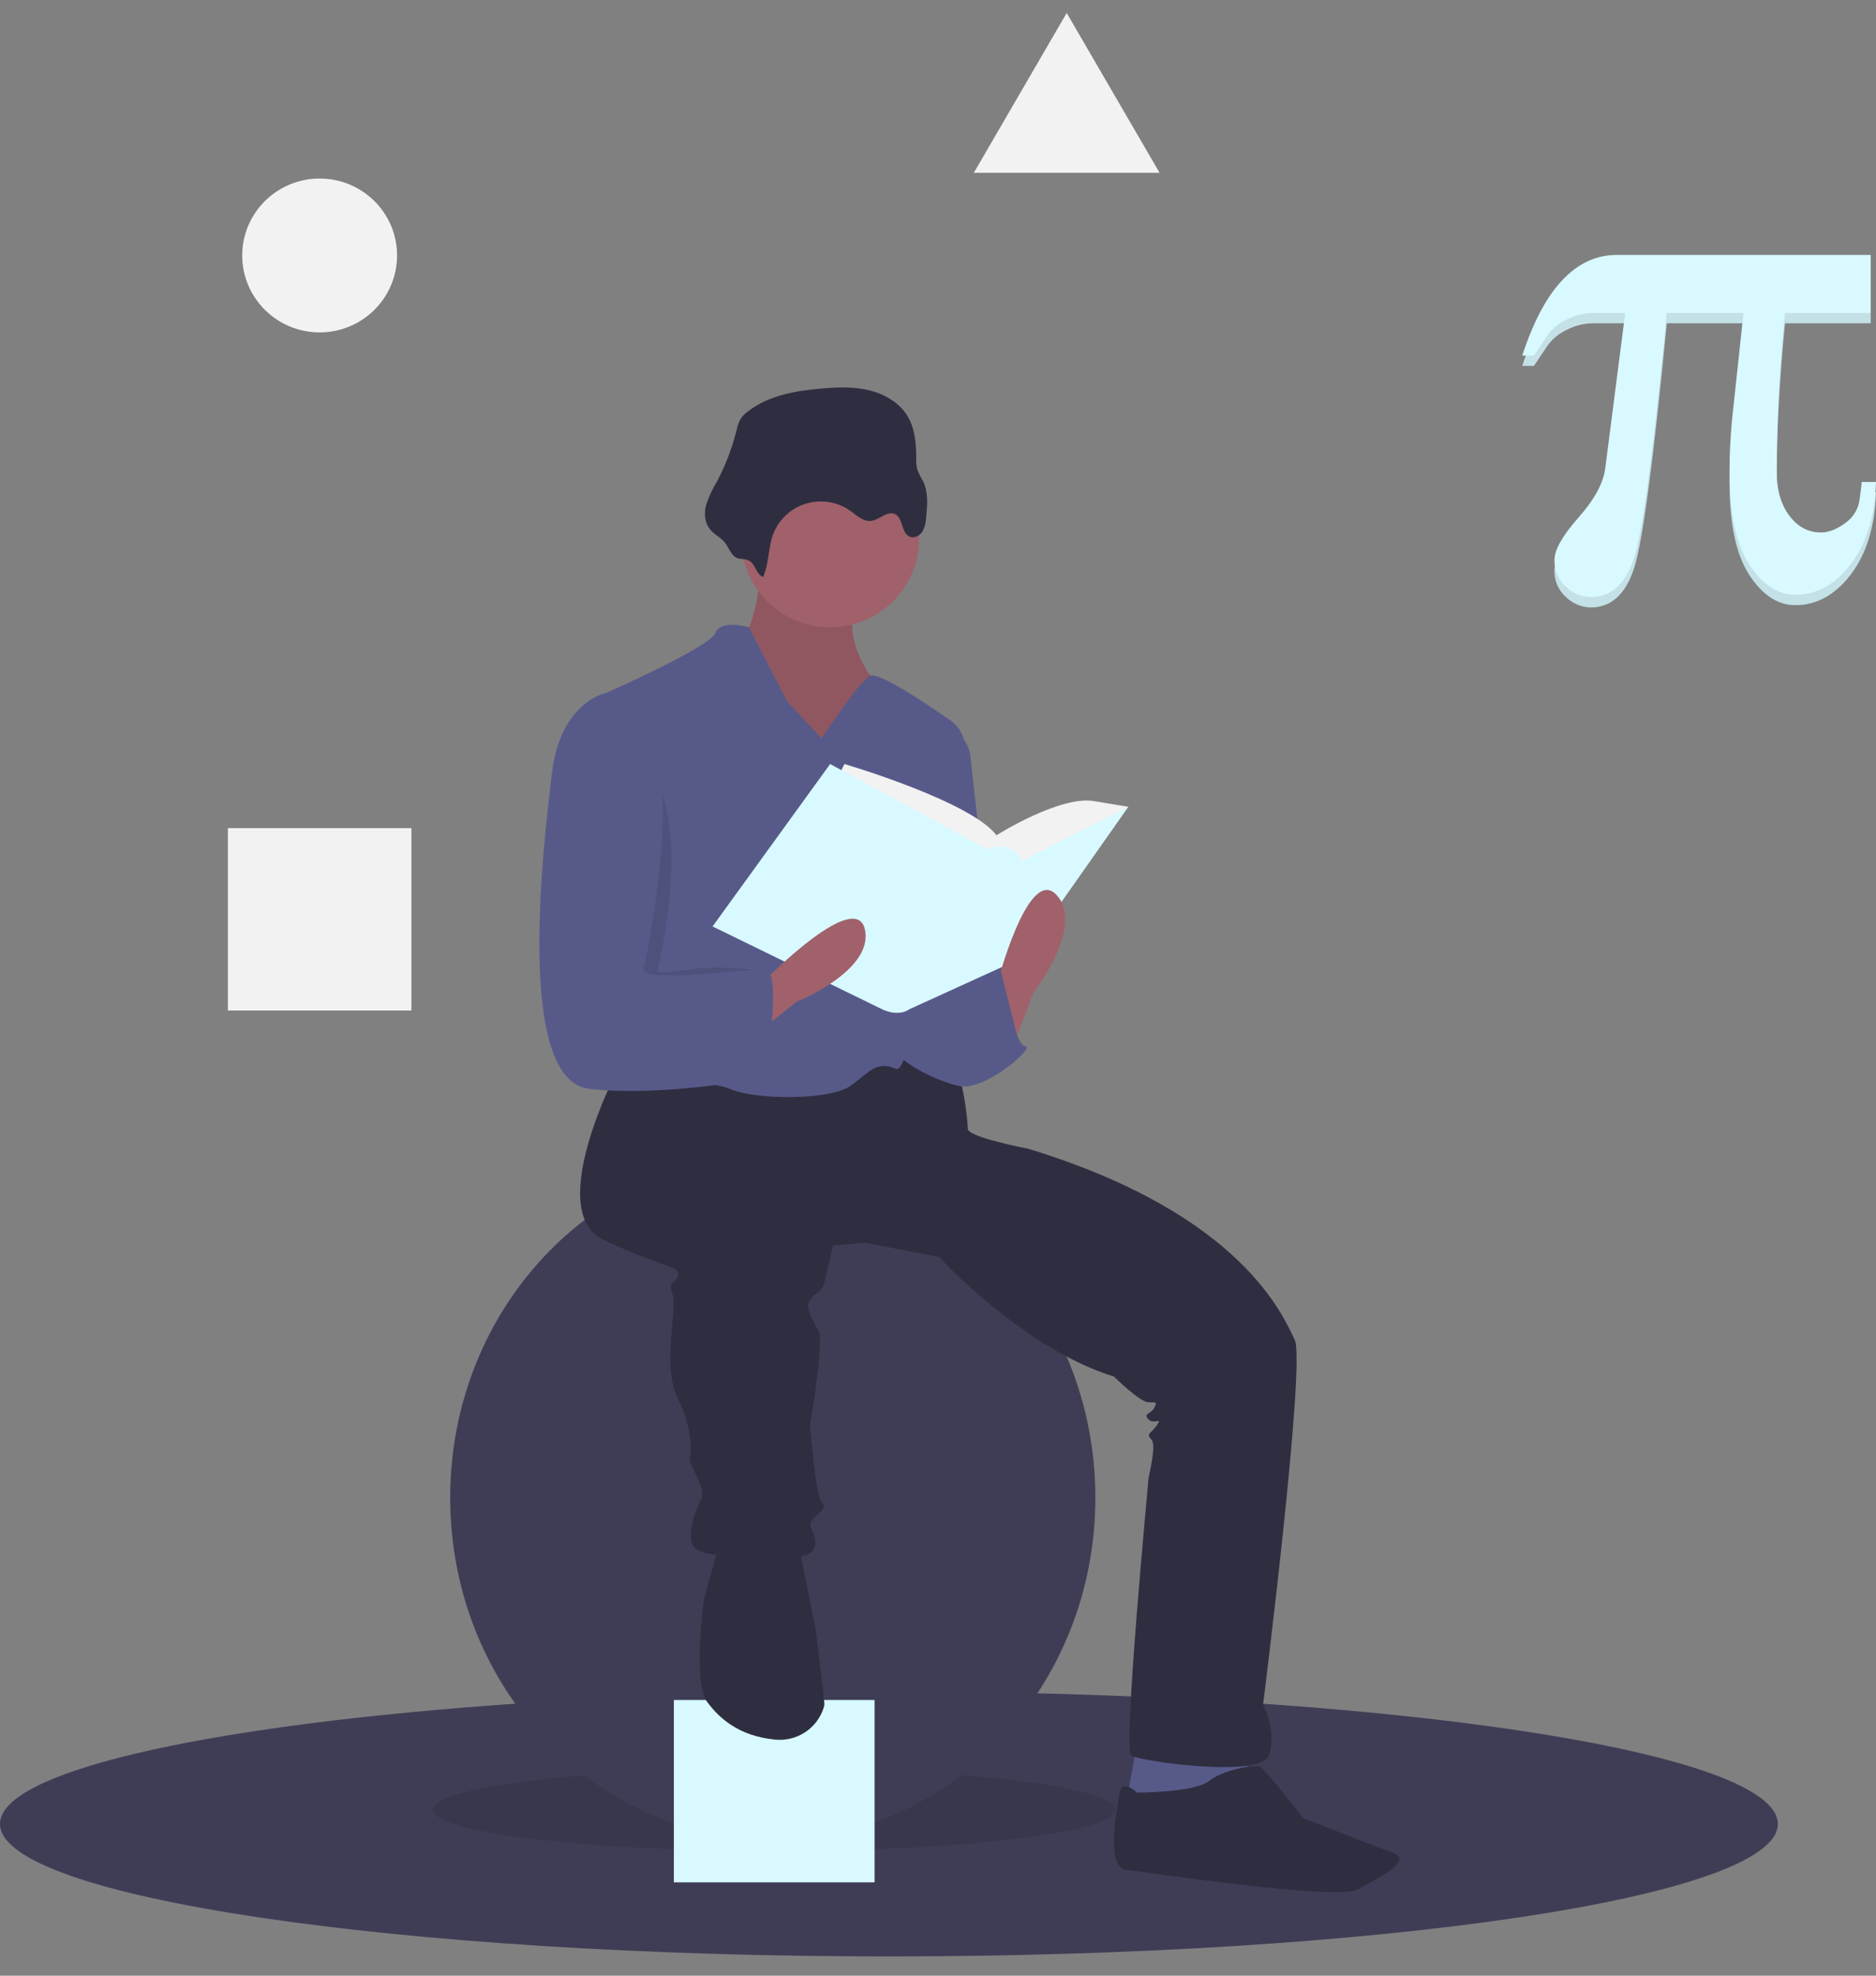 <svg width="95" height="100" viewBox="0 0 95 100" fill="none" xmlns="http://www.w3.org/2000/svg">
<rect x="0" y="0" width="95" height="100" fill="#808080" stroke="none"/>
<g clip-path="url(#clip0_38_624)">
<path d="M90.029 92.32C90.029 96.023 69.875 99.025 45.014 99.025C20.153 99.025 0 96.023 0 92.32C0 89.698 10.102 87.427 24.825 86.325C30.896 85.869 37.755 85.614 45.014 85.614C47.998 85.614 50.914 85.657 53.734 85.739C74.422 86.345 90.029 89.06 90.029 92.32Z" fill="#3F3D56"/>
<path opacity="0.1" d="M39.206 93.689C48.749 93.689 56.486 92.753 56.486 91.598C56.486 90.444 48.749 89.507 39.206 89.507C29.663 89.507 21.926 90.444 21.926 91.598C21.926 92.753 29.663 93.689 39.206 93.689Z" fill="black"/>
<path d="M39.133 93.113C48.156 93.113 55.469 85.365 55.469 75.807C55.469 66.25 48.156 58.502 39.133 58.502C30.111 58.502 22.798 66.25 22.798 75.807C22.798 85.365 30.111 93.113 39.133 93.113Z" fill="#3F3D56"/>
<path d="M44.288 86.046H34.124V95.276H44.288V86.046Z" fill="#D8F9FF"/>
<path d="M57.575 88.282L56.994 91.454L60.769 92.031L63.238 90.589L63.093 88.282H57.575Z" fill="#575A89"/>
<path d="M38.553 28.722C38.553 28.722 38.262 32.038 37.536 32.183C36.81 32.327 39.133 38.096 39.133 38.096H42.618L45.377 37.374L44.071 34.202C44.071 34.202 42.328 31.894 43.635 30.02C44.942 28.145 38.553 28.722 38.553 28.722Z" fill="#A0616A"/>
<path opacity="0.1" d="M38.553 28.722C38.553 28.722 38.262 32.038 37.536 32.183C36.81 32.327 39.133 38.096 39.133 38.096H42.618L45.377 37.374L44.071 34.202C44.071 34.202 42.328 31.894 43.635 30.02C44.942 28.145 38.553 28.722 38.553 28.722Z" fill="black"/>
<path d="M31.292 54.103C31.292 54.103 27.517 61.314 30.566 62.756C33.615 64.198 34.342 64.054 34.342 64.487C34.342 64.919 33.761 64.775 34.051 65.496C34.342 66.217 33.47 69.101 34.342 70.832C35.213 72.562 34.922 73.86 34.922 73.86C34.922 73.86 34.922 74.005 35.213 74.581C35.503 75.158 35.648 75.591 35.503 75.879C35.358 76.168 34.487 78.043 35.358 78.475C36.229 78.908 40.731 79.196 41.166 78.475C41.602 77.754 40.731 77.322 41.166 76.889C41.602 76.456 41.892 76.312 41.602 76.023C41.312 75.735 41.021 72.13 41.021 72.13C41.021 72.13 41.747 67.948 41.457 67.371C41.166 66.794 40.731 66.217 41.021 65.784C41.312 65.352 41.602 65.496 41.747 64.919C41.892 64.342 42.183 63.044 42.183 63.044L43.78 62.9L47.555 63.621C47.555 63.621 51.766 68.236 56.413 69.678C56.413 69.678 57.72 70.976 58.156 70.976C58.591 70.976 58.591 70.976 58.446 71.264C58.301 71.553 57.865 71.553 58.156 71.841C58.446 72.13 58.882 71.697 58.591 72.13C58.301 72.562 58.01 72.562 58.301 72.851C58.591 73.139 58.156 74.726 58.156 74.87C58.156 75.014 56.849 88.57 57.284 88.859C57.72 89.147 63.819 90.012 64.254 88.859C64.69 87.705 63.964 86.263 63.964 86.263C63.964 86.263 66.142 68.957 65.561 67.803C64.98 66.65 62.947 61.458 52.057 58.141C52.057 58.141 49.008 57.564 49.008 57.132C49.008 56.699 48.717 53.959 48.136 53.815C47.555 53.671 44.216 53.526 44.216 53.526L40.005 54.824L34.196 53.815L31.292 54.103Z" fill="#2F2E41"/>
<path d="M36.374 78.331L35.648 80.927C35.648 80.927 35.068 85.109 35.794 86.118C36.364 86.911 37.382 87.882 39.27 88.052C39.8 88.101 40.33 87.968 40.773 87.677C41.216 87.385 41.545 86.952 41.707 86.449C41.729 86.389 41.742 86.326 41.747 86.263C41.747 85.974 41.312 82.513 41.312 82.513L40.586 78.908L40.44 77.898L36.374 78.331Z" fill="#2F2E41"/>
<path d="M57.575 90.733C57.575 90.733 56.849 90.012 56.703 90.733C56.558 91.454 55.977 94.483 56.994 94.627C58.01 94.771 67.739 96.213 68.756 95.636C69.772 95.059 71.66 94.194 70.498 93.762C69.337 93.329 65.997 92.031 65.997 92.031C65.997 92.031 64.109 89.579 63.819 89.435C63.528 89.291 61.931 89.579 61.205 90.156C60.479 90.733 57.575 90.733 57.575 90.733Z" fill="#2F2E41"/>
<path d="M42.038 31.75C44.524 31.75 46.539 29.749 46.539 27.28C46.539 24.811 44.524 22.809 42.038 22.809C39.551 22.809 37.536 24.811 37.536 27.28C37.536 29.749 39.551 31.75 42.038 31.75Z" fill="#A0616A"/>
<path d="M41.602 37.375L39.859 35.5L37.928 31.75C37.928 31.75 36.52 31.318 36.229 32.039C35.939 32.76 30.711 35.067 30.711 35.067C30.711 35.067 32.018 47.181 31.438 48.335C30.857 49.489 29.84 54.103 30.711 54.536C31.583 54.968 35.648 54.536 36.955 55.113C38.262 55.69 42.038 55.69 43.054 54.968C44.071 54.248 44.361 53.671 45.377 54.103C46.243 54.472 48.266 41.88 48.848 38.127C48.897 37.812 48.856 37.49 48.73 37.196C48.605 36.903 48.398 36.65 48.135 36.467C46.833 35.56 44.486 33.996 44.071 34.202C43.49 34.49 41.602 37.375 41.602 37.375Z" fill="#575A89"/>
<path d="M47.846 36.798C48.187 36.882 48.494 37.069 48.725 37.331C48.956 37.594 49.101 37.921 49.14 38.268L50.314 48.767C50.314 48.767 47.41 54.968 45.958 50.786C44.506 46.604 47.846 36.798 47.846 36.798Z" fill="#575A89"/>
<path d="M47.555 49.777L50.75 48.912C50.75 48.912 51.331 52.95 51.912 52.95C52.492 52.95 49.879 55.257 48.572 54.969C47.265 54.68 45.377 53.671 45.232 52.95C45.087 52.228 46.539 49.2 46.539 49.2L47.555 49.777Z" fill="#575A89"/>
<path d="M38.639 29.208C38.946 28.538 38.892 27.756 39.145 27.064C39.281 26.694 39.501 26.359 39.788 26.087C40.075 25.815 40.422 25.613 40.801 25.496C41.179 25.379 41.581 25.351 41.972 25.413C42.364 25.475 42.736 25.627 43.059 25.855C43.385 26.086 43.711 26.41 44.108 26.366C44.536 26.319 44.918 25.844 45.311 26.018C45.747 26.211 45.63 26.987 46.071 27.166C46.304 27.26 46.579 27.115 46.713 26.904C46.83 26.683 46.894 26.437 46.9 26.187C46.961 25.572 47.016 24.921 46.747 24.363C46.634 24.174 46.535 23.977 46.452 23.773C46.406 23.583 46.387 23.387 46.397 23.191C46.394 22.468 46.341 21.714 45.974 21.09C45.568 20.396 44.817 19.953 44.033 19.76C43.249 19.566 42.427 19.596 41.623 19.664C40.292 19.775 38.904 20.015 37.856 20.837C37.714 20.94 37.591 21.068 37.494 21.215C37.402 21.389 37.337 21.575 37.301 21.768C37.074 22.685 36.735 23.57 36.289 24.404C36.075 24.758 35.9 25.133 35.767 25.524C35.656 25.921 35.664 26.374 35.896 26.715C36.086 26.993 36.389 27.142 36.627 27.369C36.862 27.594 36.973 28.027 37.234 28.198C37.462 28.346 37.735 28.241 37.968 28.399C38.266 28.602 38.288 29.046 38.639 29.208Z" fill="#2F2E41"/>
<path d="M42.328 39.538L42.764 38.672C42.764 38.672 49.153 40.547 50.46 42.278C50.46 42.278 53.654 40.259 55.397 40.547L57.139 40.836L51.767 45.595L44.942 45.018L42.328 39.538Z" fill="#F2F2F2"/>
<path d="M42.038 38.672L36.084 46.892L44.651 51.075C44.651 51.075 45.452 51.507 46.068 51.075L51.766 48.479L57.139 40.836L51.766 43.576C51.766 43.576 51.186 42.422 50.024 42.999L42.038 38.672Z" fill="#D8F9FF"/>
<path d="M51.186 53.238L52.347 50.209C52.347 50.209 54.961 46.893 53.509 45.306C52.057 43.72 50.46 49.921 50.46 49.921L51.186 53.238Z" fill="#A0616A"/>
<path d="M37.783 52.755L40.317 50.714C40.317 50.714 44.254 49.147 43.799 47.051C43.344 44.955 38.83 49.524 38.83 49.524L37.783 52.755Z" fill="#A0616A"/>
<path opacity="0.1" d="M31.51 38.168H31.365C31.365 38.168 29.114 35.5 28.678 39.105C28.243 42.71 26.791 54.68 30.566 55.113C34.342 55.545 37.028 53.31 37.028 53.31C37.028 53.31 39.787 49.128 38.77 49.128C38.279 49.128 36.941 48.908 35.721 48.984C34.419 49.064 33.25 49.428 33.325 49.056C33.47 48.335 35.576 39.177 31.51 38.168Z" fill="black"/>
<path d="M31.292 35.356L30.711 35.067C30.711 35.067 28.388 35.5 27.953 39.105C27.517 42.71 26.065 54.68 29.84 55.113C33.616 55.545 38.698 54.536 38.698 54.536C38.698 54.536 39.714 49.056 38.698 49.056C37.681 49.056 32.454 49.777 32.599 49.056C32.744 48.335 35.358 36.365 31.292 35.356Z" fill="#575A89"/>
<path d="M49.08 51.579L50.681 49.142L51.694 53.166L49.08 54.319V51.579Z" fill="#575A89"/>
<path d="M16.187 16.824C18.352 16.824 20.107 15.081 20.107 12.93C20.107 10.78 18.352 9.037 16.187 9.037C14.021 9.037 12.266 10.78 12.266 12.93C12.266 15.081 14.021 16.824 16.187 16.824Z" fill="#F2F2F2"/>
<path d="M20.833 41.917H11.54V51.147H20.833V41.917Z" fill="#F2F2F2"/>
<path d="M54.017 0.656L56.369 4.702L58.721 8.748H54.017H49.313L51.665 4.702L54.017 0.656Z" fill="#F2F2F2"/>
<path d="M95 24.917C94.944 26.643 94.52 28.027 93.73 29.068C92.94 30.109 92.001 30.63 90.913 30.63C90.027 30.63 89.251 30.12 88.584 29.101C87.916 28.082 87.583 26.515 87.583 24.399C87.583 23.931 87.594 23.486 87.616 23.063C87.639 22.64 87.667 22.239 87.7 21.86L88.289 16.364H84.404C83.731 23.313 83.179 27.447 82.747 28.767C82.315 30.087 81.584 30.747 80.552 30.747C80.087 30.735 79.642 30.55 79.308 30.229C79.114 30.058 78.96 29.846 78.858 29.61C78.756 29.373 78.709 29.116 78.719 28.859C78.719 28.347 79.125 27.631 79.938 26.712C80.751 25.794 81.203 24.956 81.292 24.198L82.301 16.364H80.67C80.21 16.367 79.757 16.479 79.35 16.69C78.974 16.861 78.648 17.122 78.399 17.45L77.676 18.519H77.087C77.637 16.826 78.312 15.554 79.114 14.702C79.916 13.85 80.838 13.424 81.881 13.424H94.731V16.364H90.391C90.257 17.701 90.153 19.037 90.08 20.373C90.007 21.71 89.971 23.052 89.971 24.399C89.971 25.312 90.184 26.053 90.61 26.621C91.036 27.189 91.569 27.473 92.208 27.473C92.6 27.473 93.013 27.314 93.444 26.996C93.649 26.854 93.821 26.668 93.947 26.454C94.073 26.239 94.151 26 94.176 25.752C94.21 25.507 94.235 25.315 94.252 25.176C94.268 25.037 94.277 24.95 94.277 24.917L95 24.917Z" fill="#D8F9FF"/>
<path opacity="0.1" d="M95 24.917C94.944 26.643 94.52 28.027 93.73 29.068C92.94 30.109 92.001 30.63 90.913 30.63C90.027 30.63 89.251 30.12 88.584 29.101C87.916 28.082 87.583 26.515 87.583 24.399C87.583 23.931 87.594 23.486 87.616 23.063C87.639 22.64 87.667 22.239 87.7 21.86L88.289 16.364H84.404C83.731 23.313 83.179 27.447 82.747 28.767C82.315 30.087 81.584 30.747 80.552 30.747C80.087 30.735 79.642 30.55 79.308 30.229C79.114 30.058 78.96 29.846 78.858 29.61C78.756 29.373 78.709 29.116 78.719 28.859C78.719 28.347 79.125 27.631 79.938 26.712C80.751 25.794 81.203 24.956 81.292 24.198L82.301 16.364H80.67C80.21 16.367 79.757 16.479 79.35 16.69C78.974 16.861 78.648 17.122 78.399 17.45L77.676 18.519H77.087C77.637 16.826 78.312 15.554 79.114 14.702C79.916 13.85 80.838 13.424 81.881 13.424H94.731V16.364H90.391C90.257 17.701 90.153 19.037 90.08 20.373C90.007 21.71 89.971 23.052 89.971 24.399C89.971 25.312 90.184 26.053 90.61 26.621C91.036 27.189 91.569 27.473 92.208 27.473C92.6 27.473 93.013 27.314 93.444 26.996C93.649 26.854 93.821 26.668 93.947 26.454C94.073 26.239 94.151 26 94.176 25.752C94.21 25.507 94.235 25.315 94.252 25.176C94.268 25.037 94.277 24.95 94.277 24.917L95 24.917Z" fill="black"/>
<path d="M95 24.395C94.944 26.121 94.52 27.505 93.73 28.546C92.94 29.587 92.001 30.108 90.913 30.108C90.027 30.108 89.251 29.598 88.584 28.579C87.916 27.56 87.583 25.993 87.583 23.877C87.583 23.409 87.594 22.964 87.616 22.541C87.639 22.117 87.667 21.717 87.7 21.338L88.289 15.842H84.404C83.731 22.791 83.179 26.925 82.747 28.245C82.315 29.565 81.584 30.224 80.552 30.225C80.087 30.213 79.642 30.028 79.308 29.707C79.114 29.536 78.96 29.324 78.858 29.088C78.756 28.851 78.709 28.594 78.719 28.337C78.719 27.825 79.125 27.109 79.938 26.191C80.751 25.272 81.203 24.434 81.292 23.677L82.301 15.842H80.67C80.21 15.845 79.757 15.957 79.35 16.168C78.974 16.339 78.648 16.6 78.399 16.928L77.676 17.997H77.087C77.637 16.305 78.312 15.032 79.114 14.18C79.916 13.328 80.838 12.902 81.881 12.902H94.731V15.842H90.391C90.257 17.179 90.153 18.515 90.08 19.851C90.007 21.188 89.971 22.529 89.971 23.877C89.971 24.79 90.184 25.531 90.61 26.099C91.036 26.667 91.569 26.951 92.208 26.951C92.6 26.951 93.013 26.792 93.444 26.474C93.649 26.332 93.821 26.146 93.947 25.932C94.073 25.717 94.151 25.477 94.176 25.23C94.21 24.985 94.235 24.793 94.252 24.654C94.268 24.515 94.277 24.428 94.277 24.395H95Z" fill="#D8F9FF"/>
</g>
<defs>
<clipPath id="clip0_38_624">
<rect width="95" height="98.369" fill="white" transform="translate(0 0.656)"/>
</clipPath>
</defs>
</svg>

